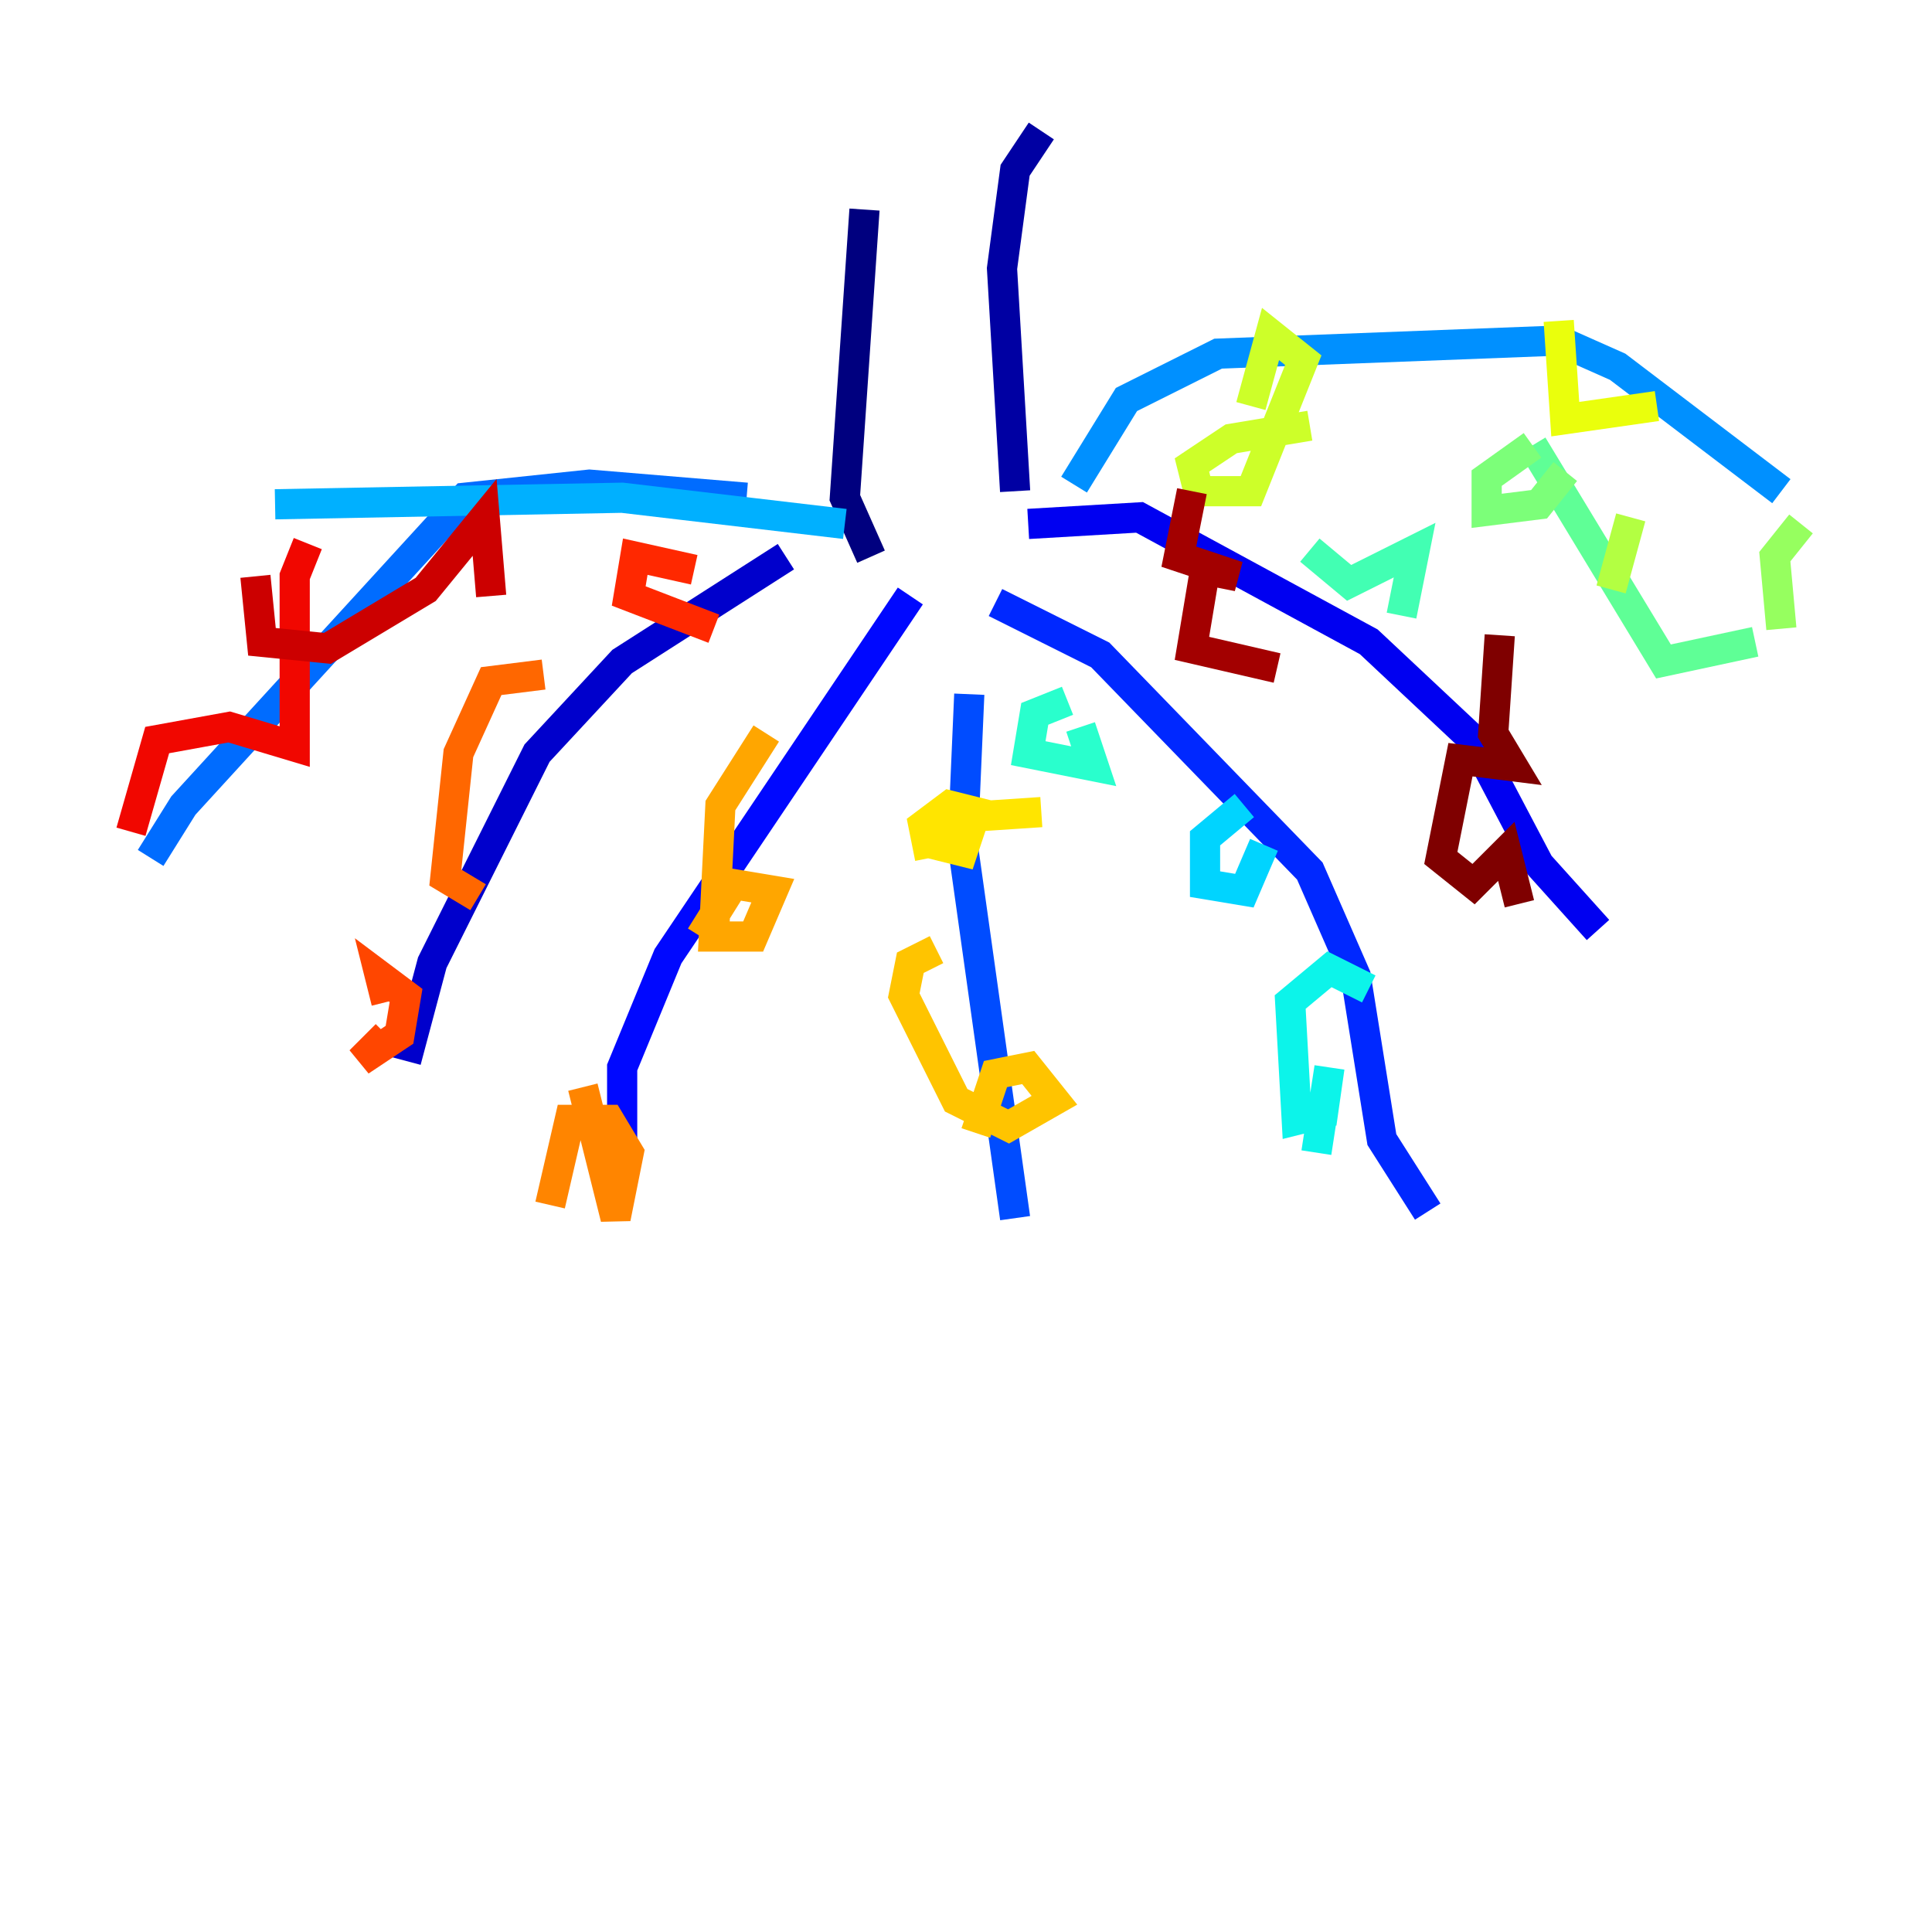 <?xml version="1.0" encoding="utf-8" ?>
<svg baseProfile="tiny" height="128" version="1.2" viewBox="0,0,128,128" width="128" xmlns="http://www.w3.org/2000/svg" xmlns:ev="http://www.w3.org/2001/xml-events" xmlns:xlink="http://www.w3.org/1999/xlink"><defs /><polyline fill="none" points="57.275,13.885 55.973,32.976 57.709,36.881" stroke="#00007f" stroke-width="2" /><polyline fill="none" points="68.99,8.678 67.254,11.281 66.386,17.79 67.254,32.542" stroke="#0000a3" stroke-width="2" /><polyline fill="none" points="52.068,36.881 41.22,43.824 35.58,49.898 28.637,63.783 26.902,70.291" stroke="#0000cc" stroke-width="2" /><polyline fill="none" points="68.122,34.712 75.498,34.278 90.685,42.522 97.627,49.031 101.966,57.275 105.871,61.614" stroke="#0000f1" stroke-width="2" /><polyline fill="none" points="60.312,39.485 44.258,63.349 41.22,70.725 41.22,78.536" stroke="#0008ff" stroke-width="2" /><polyline fill="none" points="65.953,39.919 72.895,43.39 86.78,57.709 89.817,64.651 91.552,75.498 94.59,80.271" stroke="#0028ff" stroke-width="2" /><polyline fill="none" points="64.217,45.993 63.783,55.973 67.254,80.705" stroke="#004cff" stroke-width="2" /><polyline fill="none" points="49.464,32.976 39.051,32.108 30.807,32.976 12.149,53.37 9.98,56.841" stroke="#006cff" stroke-width="2" /><polyline fill="none" points="71.159,32.108 74.63,26.468 80.705,23.43 103.268,22.563 107.173,24.298 118.02,32.542" stroke="#0090ff" stroke-width="2" /><polyline fill="none" points="55.973,34.712 41.22,32.976 18.224,33.41" stroke="#00b0ff" stroke-width="2" /><polyline fill="none" points="82.441,53.37 79.837,55.539 79.837,58.576 82.441,59.01 83.742,55.973" stroke="#00d4ff" stroke-width="2" /><polyline fill="none" points="90.685,65.519 88.081,64.217 85.478,66.386 85.912,74.197 87.647,73.763 88.081,70.725 87.214,76.366" stroke="#0cf4ea" stroke-width="2" /><polyline fill="none" points="70.725,46.427 68.556,47.295 68.122,49.898 72.461,50.766 71.593,48.163" stroke="#29ffcd" stroke-width="2" /><polyline fill="none" points="86.78,36.447 89.383,38.617 93.722,36.447 92.854,40.786" stroke="#42ffb3" stroke-width="2" /><polyline fill="none" points="116.285,42.522 110.21,43.824 101.532,29.505" stroke="#5fff96" stroke-width="2" /><polyline fill="none" points="101.532,29.505 98.495,31.675 98.495,33.844 101.966,33.41 103.702,31.241" stroke="#7cff79" stroke-width="2" /><polyline fill="none" points="119.322,34.712 117.586,36.881 118.02,41.654" stroke="#96ff5f" stroke-width="2" /><polyline fill="none" points="108.041,34.278 106.739,39.051" stroke="#b3ff42" stroke-width="2" /><polyline fill="none" points="86.78,28.203 81.573,29.071 78.969,30.807 79.403,32.542 82.875,32.542 86.346,23.864 84.176,22.129 82.875,26.902" stroke="#cdff29" stroke-width="2" /><polyline fill="none" points="103.268,21.261 103.702,27.77 109.776,26.902" stroke="#eaff0c" stroke-width="2" /><polyline fill="none" points="68.99,53.803 62.481,54.237 62.047,55.973 63.783,56.407 64.651,53.803 62.915,53.37 61.18,54.671 61.614,56.841" stroke="#ffe500" stroke-width="2" /><polyline fill="none" points="62.047,62.915 60.312,63.783 59.878,65.953 63.349,72.895 66.82,74.63 69.858,72.895 68.122,70.725 65.953,71.159 64.651,75.064" stroke="#ffc400" stroke-width="2" /><polyline fill="none" points="50.766,48.597 47.729,53.37 47.295,62.047 49.898,62.047 51.2,59.01 48.597,58.576 46.427,62.047" stroke="#ffa600" stroke-width="2" /><polyline fill="none" points="38.617,72.027 40.786,80.705 41.654,76.366 40.352,74.197 37.749,74.197 36.447,79.837" stroke="#ff8500" stroke-width="2" /><polyline fill="none" points="36.014,44.691 32.542,45.125 30.373,49.898 29.505,58.142 31.675,59.444" stroke="#ff6700" stroke-width="2" /><polyline fill="none" points="25.6,68.556 23.864,70.291 26.468,68.556 26.902,65.953 25.166,64.651 25.6,66.386" stroke="#ff4600" stroke-width="2" /><polyline fill="none" points="45.993,37.749 42.088,36.881 41.654,39.485 47.295,41.654" stroke="#ff2800" stroke-width="2" /><polyline fill="none" points="20.393,36.014 19.525,38.183 19.525,49.464 15.186,48.163 10.414,49.031 8.678,55.105" stroke="#f10700" stroke-width="2" /><polyline fill="none" points="16.922,38.183 17.356,42.522 21.695,42.956 28.203,39.051 32.108,34.278 32.542,39.485" stroke="#cc0000" stroke-width="2" /><polyline fill="none" points="78.969,32.542 78.102,36.881 82.007,38.183 79.837,37.749 78.969,42.956 84.61,44.258" stroke="#a30000" stroke-width="2" /><polyline fill="none" points="99.363,42.088 98.929,48.597 100.231,50.766 96.759,50.332 95.458,56.841 97.627,58.576 99.797,56.407 100.664,59.878" stroke="#7f0000" stroke-width="2" /></svg>